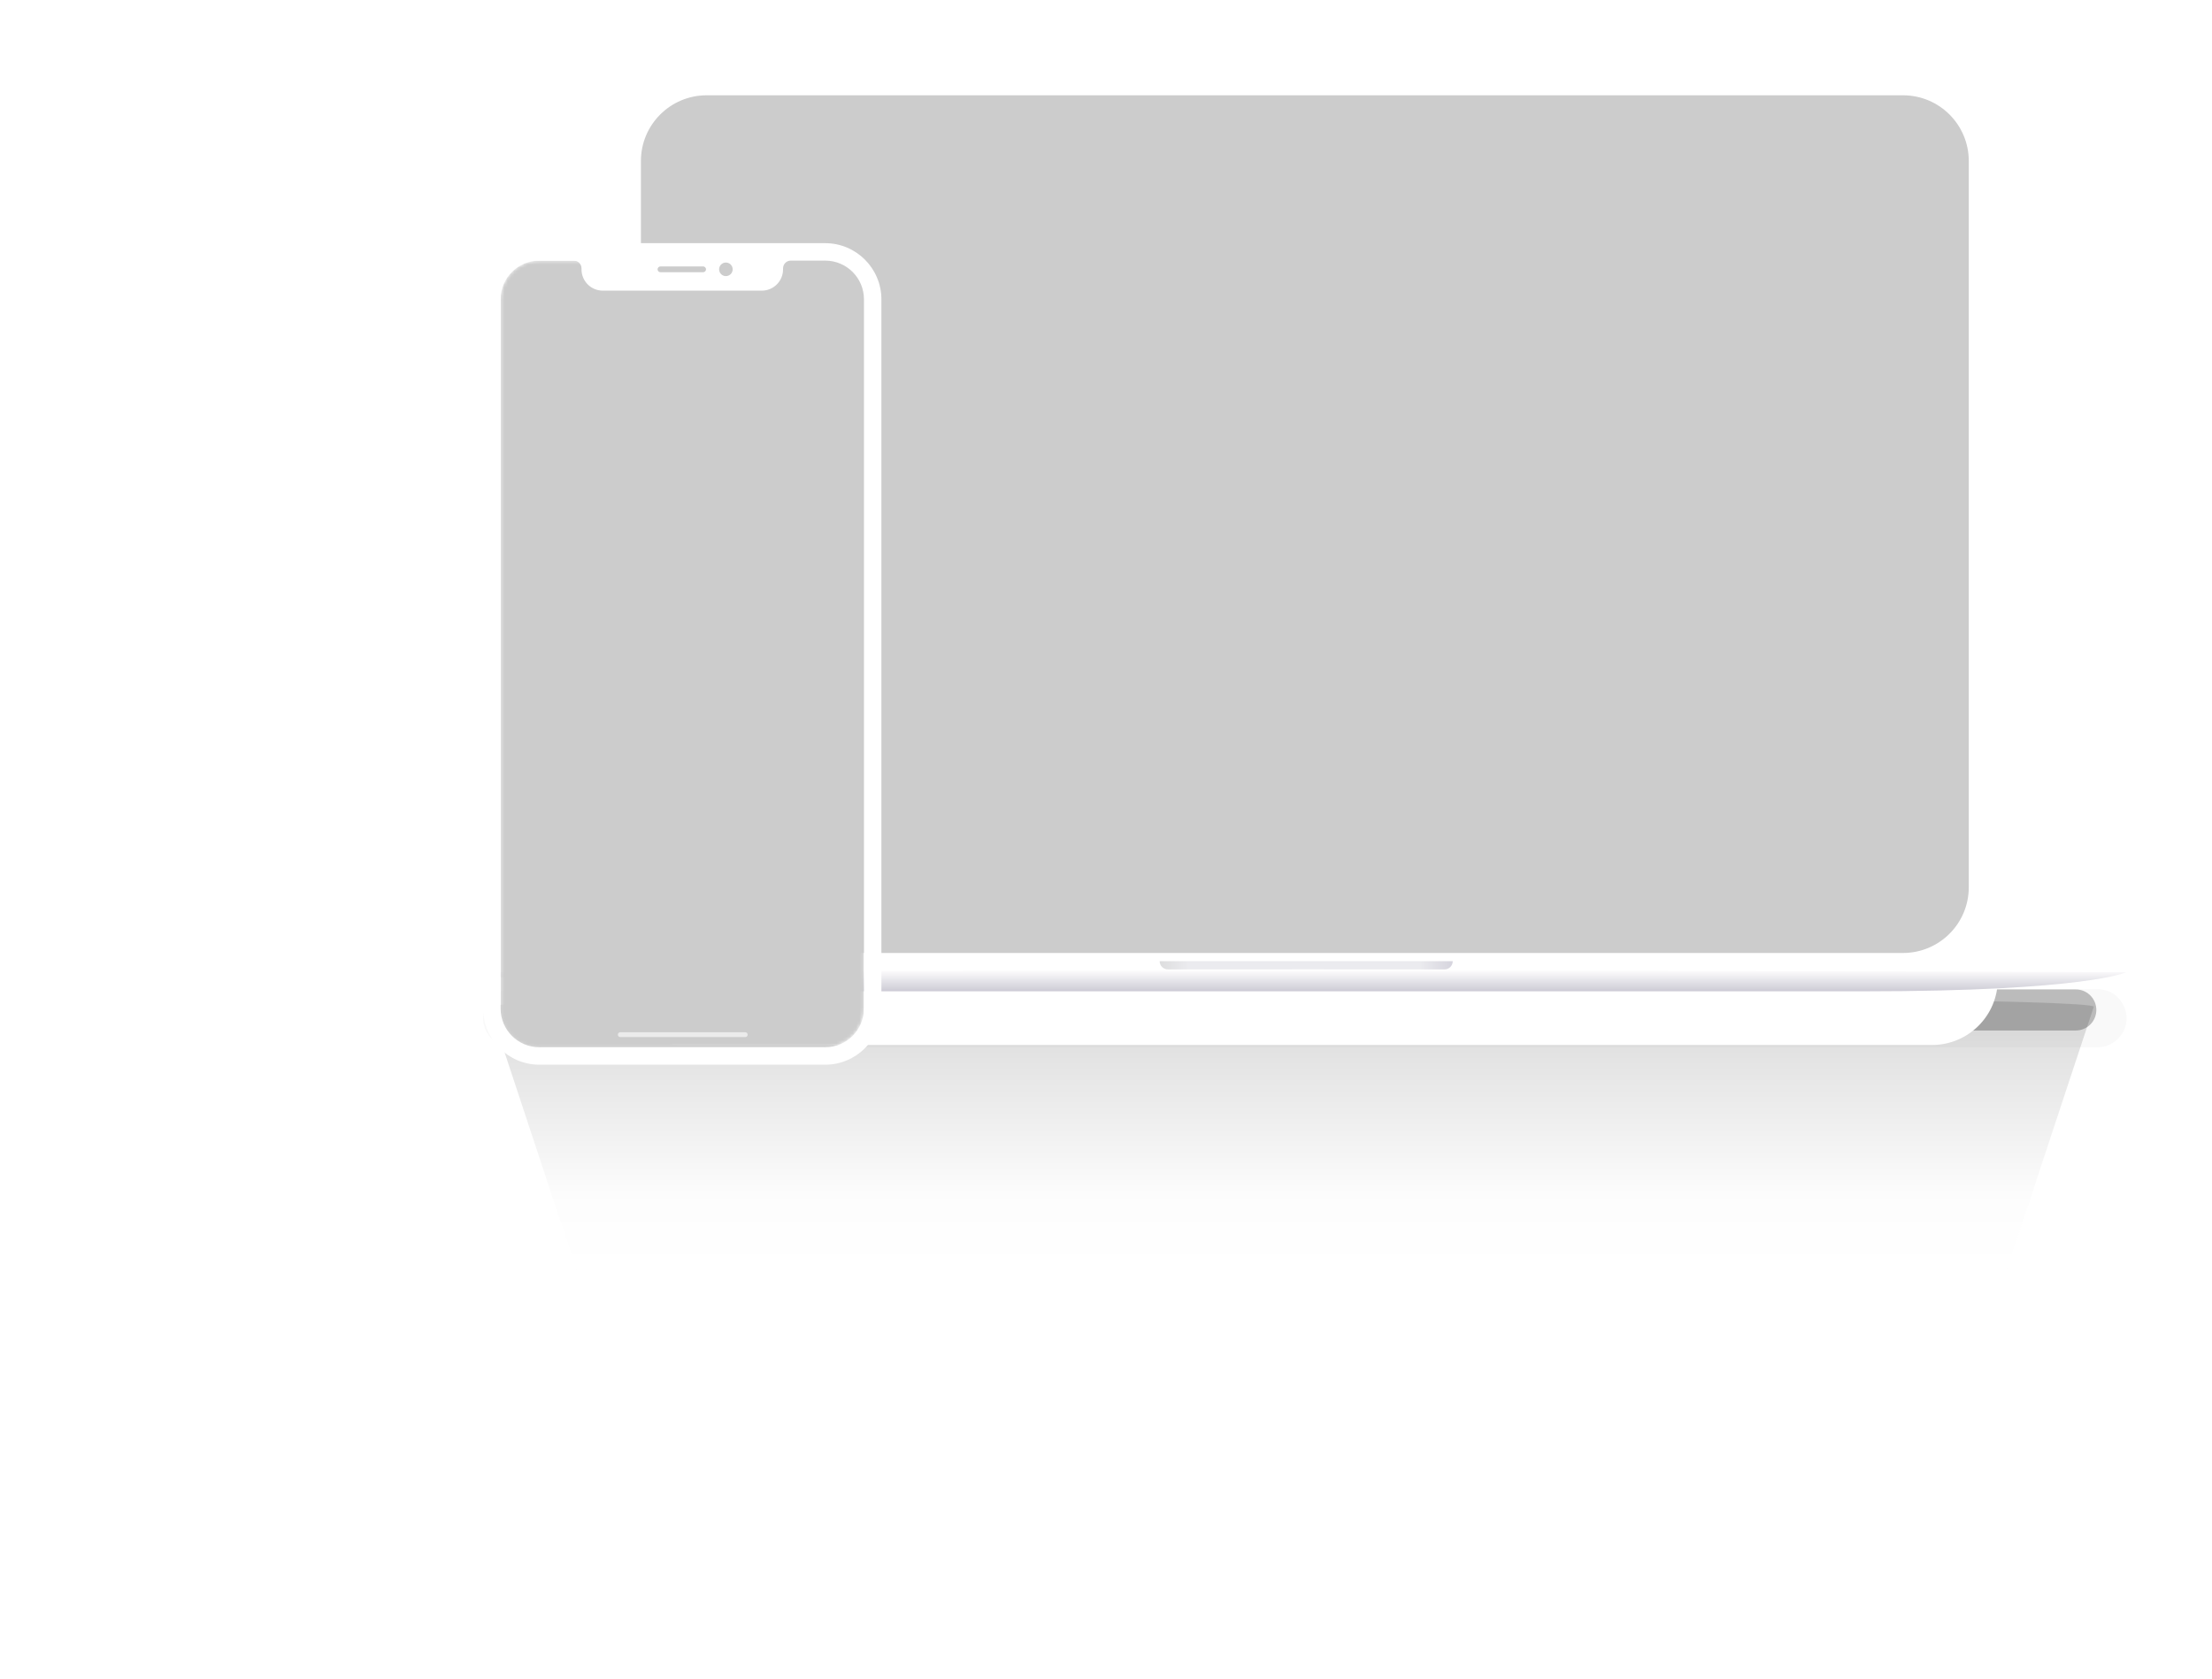 <svg width="673" height="511" viewBox="0 0 673 511" fill="none" xmlns="http://www.w3.org/2000/svg">
<g opacity="0.5" filter="url(#filter0_f)">
<path fill-rule="evenodd" clip-rule="evenodd" d="M637.018 306.397L587.615 455.771C585.585 460.077 200.372 460.075 198.343 455.771L148.94 306.397C146.911 302.09 639.047 302.092 637.018 306.397Z" fill="url(#paint0_linear)" fill-opacity="0.5"/>
</g>
<g opacity="0.05" filter="url(#filter1_f)">
<path fill-rule="evenodd" clip-rule="evenodd" d="M147 309.848C147 304.962 150.962 301 155.848 301H638.152C643.038 301 647 304.962 647 309.848V309.848C647 314.735 643.038 318.697 638.152 318.697H155.848C150.962 318.697 147 314.735 147 309.848V309.848Z" fill="black" fill-opacity="0.5"/>
</g>
<g opacity="0.5" filter="url(#filter2_f)">
<path fill-rule="evenodd" clip-rule="evenodd" d="M160.189 307.345C160.189 303.895 162.986 301.098 166.436 301.098H631.56C635.011 301.098 637.807 303.895 637.807 307.345V307.345C637.807 310.795 635.011 313.592 631.56 313.592H166.436C162.986 313.592 160.189 310.795 160.189 307.345V307.345Z" fill="black" fill-opacity="0.5"/>
</g>
<g filter="url(#filter3_di)">
<path fill-rule="evenodd" clip-rule="evenodd" d="M187 40C187 28.954 195.954 20 207 20H587.833C598.879 20 607.833 28.954 607.833 40V275C607.833 286.046 598.879 295 587.833 295H207C195.954 295 187 286.046 187 275V40Z" fill="white"/>
</g>
<path fill-rule="evenodd" clip-rule="evenodd" d="M147 292.5H647V295.833H147V292.5Z" fill="white"/>
<path fill-rule="evenodd" clip-rule="evenodd" d="M352.833 292.5H442V292.5C442 293.881 440.881 295 439.5 295H355.333C353.953 295 352.833 293.881 352.833 292.5V292.5Z" fill="url(#paint1_linear)" fill-opacity="0.5"/>
<path fill-rule="evenodd" clip-rule="evenodd" d="M227 301.667C159.02 301.667 147 295.833 147 295.833L397.833 295L647 295.833C647 295.833 635.012 301.667 567 301.667L397.833 301.667H227Z" fill="url(#paint2_linear)"/>
<path fill-rule="evenodd" clip-rule="evenodd" d="M195 49C195 37.954 203.954 29 215 29H579C590.046 29 599 37.954 599 49V270C599 281.046 590.046 290 579 290H215C203.954 290 195 281.046 195 270V49Z" fill="#CCCCCC"/>
<mask id="mask0" mask-type="alpha" maskUnits="userSpaceOnUse" x="152" y="79" width="111" height="240">
<path d="M251.068 318.693H164.099C157.584 318.693 152.307 313.416 152.307 306.901V91.099C152.307 84.584 157.584 79.307 164.099 79.307H251.068C257.584 79.307 262.861 84.584 262.861 91.099V306.901C262.861 313.416 257.584 318.693 251.068 318.693Z" fill="white"/>
</mask>
<g mask="url(#mask0)">
<rect x="152.307" y="79.307" width="110.554" height="239.387" fill="#CCCCCC"/>
</g>
<path fill-rule="evenodd" clip-rule="evenodd" d="M262.861 91.099C262.861 84.584 257.584 79.307 251.068 79.307H240.603C239.3 79.307 238.244 80.362 238.244 81.665V81.96C238.244 85.557 235.355 88.446 231.758 88.446H183.409C179.812 88.446 176.923 85.557 176.923 81.96V81.665C176.923 80.362 175.867 79.307 174.565 79.307H164.099C157.584 79.307 152.307 84.584 152.307 91.099V306.901C152.307 313.416 157.584 318.693 164.099 318.693H251.068C257.584 318.693 262.861 313.416 262.861 306.901V91.099ZM164.099 74H251.068C260.502 74 268.167 81.665 268.167 91.099V306.901C268.167 316.335 260.502 324 251.068 324H164.099C154.665 324 147 316.335 147 306.901V91.099C147 81.665 154.665 74 164.099 74Z" fill="white"/>
<path opacity="0.6" fill-rule="evenodd" clip-rule="evenodd" d="M187.979 314.861C187.979 314.454 188.309 314.124 188.716 314.124H226.747C227.154 314.124 227.484 314.454 227.484 314.861C227.484 315.268 227.154 315.598 226.747 315.598H188.716C188.309 315.598 187.979 315.268 187.979 314.861Z" fill="white"/>
<path d="M222.914 81.96C222.914 83.1 221.99 84.024 220.85 84.024C219.711 84.024 218.787 83.1 218.787 81.96C218.787 80.82 219.711 79.896 220.85 79.896C221.99 79.896 222.914 80.82 222.914 81.96Z" fill="#CCCCCC"/>
<path d="M200.951 81.076C200.462 81.076 200.066 81.471 200.066 81.96C200.066 82.448 200.462 82.844 200.951 82.844H213.922C214.411 82.844 214.807 82.448 214.807 81.96C214.807 81.471 214.411 81.076 213.922 81.076H200.951Z" fill="#CCCCCC"/>
<defs>
<filter id="filter0_f" x="0.688" y="154.922" width="784.582" height="452.324" filterUnits="userSpaceOnUse" color-interpolation-filters="sRGB">
<feFlood flood-opacity="0" result="BackgroundImageFix"/>
<feBlend mode="normal" in="SourceGraphic" in2="BackgroundImageFix" result="shape"/>
<feGaussianBlur stdDeviation="74.123" result="effect1_foregroundBlur"/>
</filter>
<filter id="filter1_f" x="98.071" y="252.071" width="597.858" height="115.555" filterUnits="userSpaceOnUse" color-interpolation-filters="sRGB">
<feFlood flood-opacity="0" result="BackgroundImageFix"/>
<feBlend mode="normal" in="SourceGraphic" in2="BackgroundImageFix" result="shape"/>
<feGaussianBlur stdDeviation="24.465" result="effect1_foregroundBlur"/>
</filter>
<filter id="filter2_f" x="78.641" y="219.549" width="640.715" height="175.591" filterUnits="userSpaceOnUse" color-interpolation-filters="sRGB">
<feFlood flood-opacity="0" result="BackgroundImageFix"/>
<feBlend mode="normal" in="SourceGraphic" in2="BackgroundImageFix" result="shape"/>
<feGaussianBlur stdDeviation="40.774" result="effect1_foregroundBlur"/>
</filter>
<filter id="filter3_di" x="147" y="0" width="500.833" height="355" filterUnits="userSpaceOnUse" color-interpolation-filters="sRGB">
<feFlood flood-opacity="0" result="BackgroundImageFix"/>
<feColorMatrix in="SourceAlpha" type="matrix" values="0 0 0 0 0 0 0 0 0 0 0 0 0 0 0 0 0 0 127 0"/>
<feOffset dy="20"/>
<feGaussianBlur stdDeviation="20"/>
<feColorMatrix type="matrix" values="0 0 0 0 0 0 0 0 0 0 0 0 0 0 0 0 0 0 0.05 0"/>
<feBlend mode="normal" in2="BackgroundImageFix" result="effect1_dropShadow"/>
<feBlend mode="normal" in="SourceGraphic" in2="effect1_dropShadow" result="shape"/>
<feColorMatrix in="SourceAlpha" type="matrix" values="0 0 0 0 0 0 0 0 0 0 0 0 0 0 0 0 0 0 127 0" result="hardAlpha"/>
<feOffset dy="3"/>
<feGaussianBlur stdDeviation="1.5"/>
<feComposite in2="hardAlpha" operator="arithmetic" k2="-1" k3="1"/>
<feColorMatrix type="matrix" values="0 0 0 0 1 0 0 0 0 1 0 0 0 0 1 0 0 0 1 0"/>
<feBlend mode="normal" in2="shape" result="effect2_innerShadow"/>
</filter>
<linearGradient id="paint0_linear" x1="278.056" y1="314.217" x2="278.056" y2="387.6" gradientUnits="userSpaceOnUse">
<stop stop-opacity="0.5"/>
<stop offset="0.659" stop-opacity="0.05"/>
<stop offset="1" stop-color="white" stop-opacity="0.01"/>
</linearGradient>
<linearGradient id="paint1_linear" x1="352.833" y1="295" x2="442" y2="295" gradientUnits="userSpaceOnUse">
<stop stop-color="#BCBDBF"/>
<stop offset="0.098" stop-color="#D8D8DF"/>
<stop offset="0.888" stop-color="#D8D8DF"/>
<stop offset="1" stop-color="#ADAABD"/>
</linearGradient>
<linearGradient id="paint2_linear" x1="147" y1="295" x2="147" y2="301.667" gradientUnits="userSpaceOnUse">
<stop stop-color="white"/>
<stop offset="1" stop-color="#CDCBD5"/>
</linearGradient>
</defs>
</svg>
